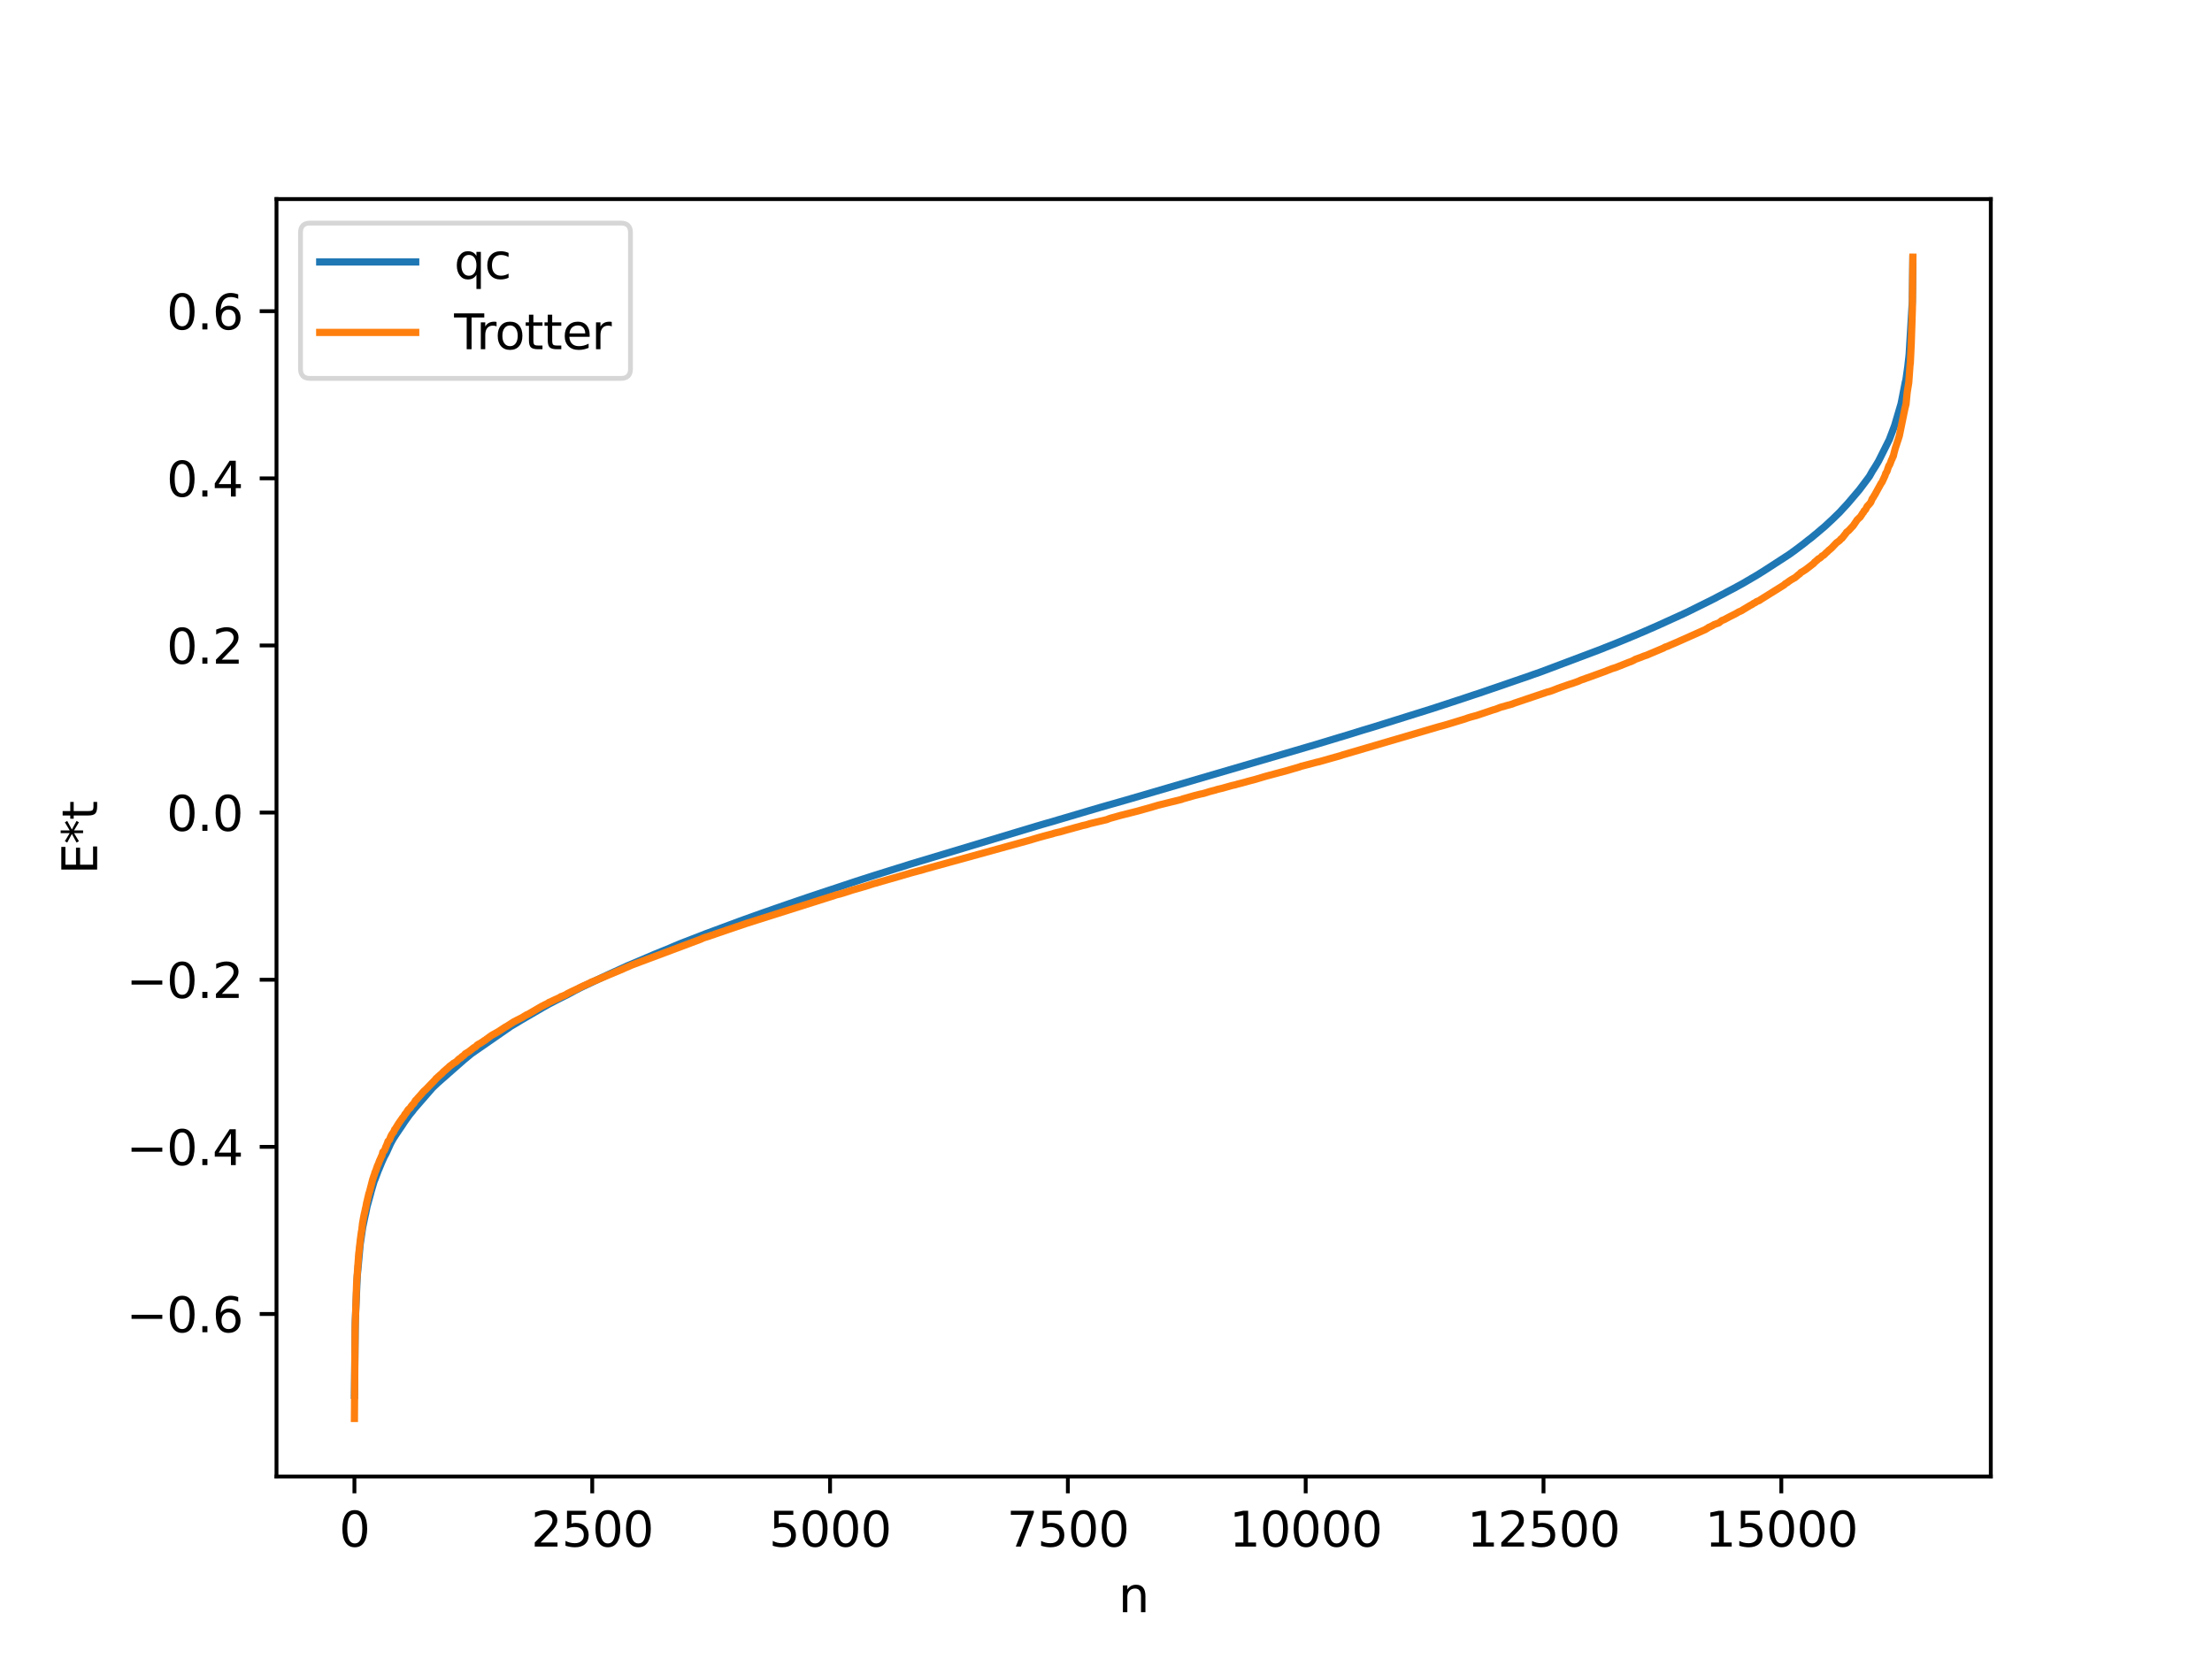 <?xml version="1.0" encoding="utf-8" standalone="no"?>
<!DOCTYPE svg PUBLIC "-//W3C//DTD SVG 1.1//EN"
  "http://www.w3.org/Graphics/SVG/1.1/DTD/svg11.dtd">
<svg xmlns:xlink="http://www.w3.org/1999/xlink" width="460.8pt" height="345.6pt" viewBox="0 0 460.8 345.6" xmlns="http://www.w3.org/2000/svg" version="1.1">
 <defs>
  <style type="text/css">*{stroke-linejoin: round; stroke-linecap: butt}</style>
 </defs>
 <g id="figure_1">
  <g id="patch_1">
   <path d="M 0 345.6 
L 460.8 345.6 
L 460.8 0 
L 0 0 
z
" style="fill: #ffffff"/>
  </g>
  <g id="axes_1">
   <g id="patch_2">
    <path d="M 57.6 307.584 
L 414.72 307.584 
L 414.72 41.472 
L 57.6 41.472 
z
" style="fill: #ffffff"/>
   </g>
   <g id="matplotlib.axis_1">
    <g id="xtick_1">
     <g id="line2d_1">
      <defs>
       <path id="md53ab59d5b" d="M 0 0 
L 0 3.5 
" style="stroke: #000000; stroke-width: 0.8"/>
      </defs>
      <g>
       <use xlink:href="#md53ab59d5b" x="73.833" y="307.584" style="stroke: #000000; stroke-width: 0.8"/>
      </g>
     </g>
     <g id="text_1">
      <!-- 0 -->
      <g transform="translate(70.651 322.182) scale(0.1 -0.1)">
       <defs>
        <path id="DejaVuSans-30" d="M 2034 4250 
Q 1547 4250 1301 3770 
Q 1056 3291 1056 2328 
Q 1056 1369 1301 889 
Q 1547 409 2034 409 
Q 2525 409 2770 889 
Q 3016 1369 3016 2328 
Q 3016 3291 2770 3770 
Q 2525 4250 2034 4250 
z
M 2034 4750 
Q 2819 4750 3233 4129 
Q 3647 3509 3647 2328 
Q 3647 1150 3233 529 
Q 2819 -91 2034 -91 
Q 1250 -91 836 529 
Q 422 1150 422 2328 
Q 422 3509 836 4129 
Q 1250 4750 2034 4750 
z
" transform="scale(0.016)"/>
       </defs>
       <use xlink:href="#DejaVuSans-30"/>
      </g>
     </g>
    </g>
    <g id="xtick_2">
     <g id="line2d_2">
      <g>
       <use xlink:href="#md53ab59d5b" x="123.374" y="307.584" style="stroke: #000000; stroke-width: 0.8"/>
      </g>
     </g>
     <g id="text_2">
      <!-- 2500 -->
      <g transform="translate(110.649 322.182) scale(0.1 -0.1)">
       <defs>
        <path id="DejaVuSans-32" d="M 1228 531 
L 3431 531 
L 3431 0 
L 469 0 
L 469 531 
Q 828 903 1448 1529 
Q 2069 2156 2228 2338 
Q 2531 2678 2651 2914 
Q 2772 3150 2772 3378 
Q 2772 3750 2511 3984 
Q 2250 4219 1831 4219 
Q 1534 4219 1204 4116 
Q 875 4013 500 3803 
L 500 4441 
Q 881 4594 1212 4672 
Q 1544 4750 1819 4750 
Q 2544 4750 2975 4387 
Q 3406 4025 3406 3419 
Q 3406 3131 3298 2873 
Q 3191 2616 2906 2266 
Q 2828 2175 2409 1742 
Q 1991 1309 1228 531 
z
" transform="scale(0.016)"/>
        <path id="DejaVuSans-35" d="M 691 4666 
L 3169 4666 
L 3169 4134 
L 1269 4134 
L 1269 2991 
Q 1406 3038 1543 3061 
Q 1681 3084 1819 3084 
Q 2600 3084 3056 2656 
Q 3513 2228 3513 1497 
Q 3513 744 3044 326 
Q 2575 -91 1722 -91 
Q 1428 -91 1123 -41 
Q 819 9 494 109 
L 494 744 
Q 775 591 1075 516 
Q 1375 441 1709 441 
Q 2250 441 2565 725 
Q 2881 1009 2881 1497 
Q 2881 1984 2565 2268 
Q 2250 2553 1709 2553 
Q 1456 2553 1204 2497 
Q 953 2441 691 2322 
L 691 4666 
z
" transform="scale(0.016)"/>
       </defs>
       <use xlink:href="#DejaVuSans-32"/>
       <use xlink:href="#DejaVuSans-35" x="63.623"/>
       <use xlink:href="#DejaVuSans-30" x="127.246"/>
       <use xlink:href="#DejaVuSans-30" x="190.869"/>
      </g>
     </g>
    </g>
    <g id="xtick_3">
     <g id="line2d_3">
      <g>
       <use xlink:href="#md53ab59d5b" x="172.915" y="307.584" style="stroke: #000000; stroke-width: 0.8"/>
      </g>
     </g>
     <g id="text_3">
      <!-- 5000 -->
      <g transform="translate(160.19 322.182) scale(0.1 -0.1)">
       <use xlink:href="#DejaVuSans-35"/>
       <use xlink:href="#DejaVuSans-30" x="63.623"/>
       <use xlink:href="#DejaVuSans-30" x="127.246"/>
       <use xlink:href="#DejaVuSans-30" x="190.869"/>
      </g>
     </g>
    </g>
    <g id="xtick_4">
     <g id="line2d_4">
      <g>
       <use xlink:href="#md53ab59d5b" x="222.457" y="307.584" style="stroke: #000000; stroke-width: 0.8"/>
      </g>
     </g>
     <g id="text_4">
      <!-- 7500 -->
      <g transform="translate(209.732 322.182) scale(0.1 -0.1)">
       <defs>
        <path id="DejaVuSans-37" d="M 525 4666 
L 3525 4666 
L 3525 4397 
L 1831 0 
L 1172 0 
L 2766 4134 
L 525 4134 
L 525 4666 
z
" transform="scale(0.016)"/>
       </defs>
       <use xlink:href="#DejaVuSans-37"/>
       <use xlink:href="#DejaVuSans-35" x="63.623"/>
       <use xlink:href="#DejaVuSans-30" x="127.246"/>
       <use xlink:href="#DejaVuSans-30" x="190.869"/>
      </g>
     </g>
    </g>
    <g id="xtick_5">
     <g id="line2d_5">
      <g>
       <use xlink:href="#md53ab59d5b" x="271.998" y="307.584" style="stroke: #000000; stroke-width: 0.8"/>
      </g>
     </g>
     <g id="text_5">
      <!-- 10000 -->
      <g transform="translate(256.092 322.182) scale(0.1 -0.1)">
       <defs>
        <path id="DejaVuSans-31" d="M 794 531 
L 1825 531 
L 1825 4091 
L 703 3866 
L 703 4441 
L 1819 4666 
L 2450 4666 
L 2450 531 
L 3481 531 
L 3481 0 
L 794 0 
L 794 531 
z
" transform="scale(0.016)"/>
       </defs>
       <use xlink:href="#DejaVuSans-31"/>
       <use xlink:href="#DejaVuSans-30" x="63.623"/>
       <use xlink:href="#DejaVuSans-30" x="127.246"/>
       <use xlink:href="#DejaVuSans-30" x="190.869"/>
       <use xlink:href="#DejaVuSans-30" x="254.492"/>
      </g>
     </g>
    </g>
    <g id="xtick_6">
     <g id="line2d_6">
      <g>
       <use xlink:href="#md53ab59d5b" x="321.54" y="307.584" style="stroke: #000000; stroke-width: 0.8"/>
      </g>
     </g>
     <g id="text_6">
      <!-- 12500 -->
      <g transform="translate(305.633 322.182) scale(0.1 -0.1)">
       <use xlink:href="#DejaVuSans-31"/>
       <use xlink:href="#DejaVuSans-32" x="63.623"/>
       <use xlink:href="#DejaVuSans-35" x="127.246"/>
       <use xlink:href="#DejaVuSans-30" x="190.869"/>
       <use xlink:href="#DejaVuSans-30" x="254.492"/>
      </g>
     </g>
    </g>
    <g id="xtick_7">
     <g id="line2d_7">
      <g>
       <use xlink:href="#md53ab59d5b" x="371.081" y="307.584" style="stroke: #000000; stroke-width: 0.8"/>
      </g>
     </g>
     <g id="text_7">
      <!-- 15000 -->
      <g transform="translate(355.175 322.182) scale(0.1 -0.1)">
       <use xlink:href="#DejaVuSans-31"/>
       <use xlink:href="#DejaVuSans-35" x="63.623"/>
       <use xlink:href="#DejaVuSans-30" x="127.246"/>
       <use xlink:href="#DejaVuSans-30" x="190.869"/>
       <use xlink:href="#DejaVuSans-30" x="254.492"/>
      </g>
     </g>
    </g>
    <g id="text_8">
     <!-- n -->
     <g transform="translate(232.991 335.861) scale(0.1 -0.1)">
      <defs>
       <path id="DejaVuSans-6e" d="M 3513 2113 
L 3513 0 
L 2938 0 
L 2938 2094 
Q 2938 2591 2744 2837 
Q 2550 3084 2163 3084 
Q 1697 3084 1428 2787 
Q 1159 2491 1159 1978 
L 1159 0 
L 581 0 
L 581 3500 
L 1159 3500 
L 1159 2956 
Q 1366 3272 1645 3428 
Q 1925 3584 2291 3584 
Q 2894 3584 3203 3211 
Q 3513 2838 3513 2113 
z
" transform="scale(0.016)"/>
      </defs>
      <use xlink:href="#DejaVuSans-6e"/>
     </g>
    </g>
   </g>
   <g id="matplotlib.axis_2">
    <g id="ytick_1">
     <g id="line2d_8">
      <defs>
       <path id="mea115092ef" d="M 0 0 
L -3.5 0 
" style="stroke: #000000; stroke-width: 0.8"/>
      </defs>
      <g>
       <use xlink:href="#mea115092ef" x="57.6" y="273.728" style="stroke: #000000; stroke-width: 0.8"/>
      </g>
     </g>
     <g id="text_9">
      <!-- −0.6 -->
      <g transform="translate(26.317 277.527) scale(0.1 -0.1)">
       <defs>
        <path id="DejaVuSans-2212" d="M 678 2272 
L 4684 2272 
L 4684 1741 
L 678 1741 
L 678 2272 
z
" transform="scale(0.016)"/>
        <path id="DejaVuSans-2e" d="M 684 794 
L 1344 794 
L 1344 0 
L 684 0 
L 684 794 
z
" transform="scale(0.016)"/>
        <path id="DejaVuSans-36" d="M 2113 2584 
Q 1688 2584 1439 2293 
Q 1191 2003 1191 1497 
Q 1191 994 1439 701 
Q 1688 409 2113 409 
Q 2538 409 2786 701 
Q 3034 994 3034 1497 
Q 3034 2003 2786 2293 
Q 2538 2584 2113 2584 
z
M 3366 4563 
L 3366 3988 
Q 3128 4100 2886 4159 
Q 2644 4219 2406 4219 
Q 1781 4219 1451 3797 
Q 1122 3375 1075 2522 
Q 1259 2794 1537 2939 
Q 1816 3084 2150 3084 
Q 2853 3084 3261 2657 
Q 3669 2231 3669 1497 
Q 3669 778 3244 343 
Q 2819 -91 2113 -91 
Q 1303 -91 875 529 
Q 447 1150 447 2328 
Q 447 3434 972 4092 
Q 1497 4750 2381 4750 
Q 2619 4750 2861 4703 
Q 3103 4656 3366 4563 
z
" transform="scale(0.016)"/>
       </defs>
       <use xlink:href="#DejaVuSans-2212"/>
       <use xlink:href="#DejaVuSans-30" x="83.789"/>
       <use xlink:href="#DejaVuSans-2e" x="147.412"/>
       <use xlink:href="#DejaVuSans-36" x="179.199"/>
      </g>
     </g>
    </g>
    <g id="ytick_2">
     <g id="line2d_9">
      <g>
       <use xlink:href="#mea115092ef" x="57.6" y="238.911" style="stroke: #000000; stroke-width: 0.8"/>
      </g>
     </g>
     <g id="text_10">
      <!-- −0.4 -->
      <g transform="translate(26.317 242.71) scale(0.1 -0.1)">
       <defs>
        <path id="DejaVuSans-34" d="M 2419 4116 
L 825 1625 
L 2419 1625 
L 2419 4116 
z
M 2253 4666 
L 3047 4666 
L 3047 1625 
L 3713 1625 
L 3713 1100 
L 3047 1100 
L 3047 0 
L 2419 0 
L 2419 1100 
L 313 1100 
L 313 1709 
L 2253 4666 
z
" transform="scale(0.016)"/>
       </defs>
       <use xlink:href="#DejaVuSans-2212"/>
       <use xlink:href="#DejaVuSans-30" x="83.789"/>
       <use xlink:href="#DejaVuSans-2e" x="147.412"/>
       <use xlink:href="#DejaVuSans-34" x="179.199"/>
      </g>
     </g>
    </g>
    <g id="ytick_3">
     <g id="line2d_10">
      <g>
       <use xlink:href="#mea115092ef" x="57.6" y="204.095" style="stroke: #000000; stroke-width: 0.8"/>
      </g>
     </g>
     <g id="text_11">
      <!-- −0.2 -->
      <g transform="translate(26.317 207.894) scale(0.1 -0.1)">
       <use xlink:href="#DejaVuSans-2212"/>
       <use xlink:href="#DejaVuSans-30" x="83.789"/>
       <use xlink:href="#DejaVuSans-2e" x="147.412"/>
       <use xlink:href="#DejaVuSans-32" x="179.199"/>
      </g>
     </g>
    </g>
    <g id="ytick_4">
     <g id="line2d_11">
      <g>
       <use xlink:href="#mea115092ef" x="57.6" y="169.278" style="stroke: #000000; stroke-width: 0.8"/>
      </g>
     </g>
     <g id="text_12">
      <!-- 0.0 -->
      <g transform="translate(34.697 173.077) scale(0.1 -0.1)">
       <use xlink:href="#DejaVuSans-30"/>
       <use xlink:href="#DejaVuSans-2e" x="63.623"/>
       <use xlink:href="#DejaVuSans-30" x="95.41"/>
      </g>
     </g>
    </g>
    <g id="ytick_5">
     <g id="line2d_12">
      <g>
       <use xlink:href="#mea115092ef" x="57.6" y="134.462" style="stroke: #000000; stroke-width: 0.8"/>
      </g>
     </g>
     <g id="text_13">
      <!-- 0.2 -->
      <g transform="translate(34.697 138.261) scale(0.1 -0.1)">
       <use xlink:href="#DejaVuSans-30"/>
       <use xlink:href="#DejaVuSans-2e" x="63.623"/>
       <use xlink:href="#DejaVuSans-32" x="95.41"/>
      </g>
     </g>
    </g>
    <g id="ytick_6">
     <g id="line2d_13">
      <g>
       <use xlink:href="#mea115092ef" x="57.6" y="99.645" style="stroke: #000000; stroke-width: 0.8"/>
      </g>
     </g>
     <g id="text_14">
      <!-- 0.4 -->
      <g transform="translate(34.697 103.444) scale(0.1 -0.1)">
       <use xlink:href="#DejaVuSans-30"/>
       <use xlink:href="#DejaVuSans-2e" x="63.623"/>
       <use xlink:href="#DejaVuSans-34" x="95.41"/>
      </g>
     </g>
    </g>
    <g id="ytick_7">
     <g id="line2d_14">
      <g>
       <use xlink:href="#mea115092ef" x="57.6" y="64.829" style="stroke: #000000; stroke-width: 0.8"/>
      </g>
     </g>
     <g id="text_15">
      <!-- 0.6 -->
      <g transform="translate(34.697 68.628) scale(0.1 -0.1)">
       <use xlink:href="#DejaVuSans-30"/>
       <use xlink:href="#DejaVuSans-2e" x="63.623"/>
       <use xlink:href="#DejaVuSans-36" x="95.41"/>
      </g>
     </g>
    </g>
    <g id="text_16">
     <!-- E*t -->
     <g transform="translate(20.238 182.148) rotate(-90) scale(0.1 -0.1)">
      <defs>
       <path id="DejaVuSans-45" d="M 628 4666 
L 3578 4666 
L 3578 4134 
L 1259 4134 
L 1259 2753 
L 3481 2753 
L 3481 2222 
L 1259 2222 
L 1259 531 
L 3634 531 
L 3634 0 
L 628 0 
L 628 4666 
z
" transform="scale(0.016)"/>
       <path id="DejaVuSans-2a" d="M 3009 3897 
L 1888 3291 
L 3009 2681 
L 2828 2375 
L 1778 3009 
L 1778 1831 
L 1422 1831 
L 1422 3009 
L 372 2375 
L 191 2681 
L 1313 3291 
L 191 3897 
L 372 4206 
L 1422 3572 
L 1422 4750 
L 1778 4750 
L 1778 3572 
L 2828 4206 
L 3009 3897 
z
" transform="scale(0.016)"/>
       <path id="DejaVuSans-74" d="M 1172 4494 
L 1172 3500 
L 2356 3500 
L 2356 3053 
L 1172 3053 
L 1172 1153 
Q 1172 725 1289 603 
Q 1406 481 1766 481 
L 2356 481 
L 2356 0 
L 1766 0 
Q 1100 0 847 248 
Q 594 497 594 1153 
L 594 3053 
L 172 3053 
L 172 3500 
L 594 3500 
L 594 4494 
L 1172 4494 
z
" transform="scale(0.016)"/>
      </defs>
      <use xlink:href="#DejaVuSans-45"/>
      <use xlink:href="#DejaVuSans-2a" x="63.184"/>
      <use xlink:href="#DejaVuSans-74" x="113.184"/>
     </g>
    </g>
   </g>
   <g id="line2d_15">
    <path d="M 73.833 290.684 
L 74.011 275.275 
L 74.427 265.736 
L 74.645 263.477 
L 75.022 259.295 
L 75.557 255.673 
L 76.131 252.916 
L 76.171 252.792 
L 76.449 251.391 
L 76.904 249.745 
L 77.083 249.093 
L 77.261 248.421 
L 77.301 248.245 
L 77.935 246.1 
L 78.113 245.693 
L 78.846 243.73 
L 78.926 243.586 
L 79.223 242.853 
L 79.54 242.098 
L 80.075 240.906 
L 80.154 240.792 
L 80.471 240.201 
L 81.403 238.149 
L 81.502 237.97 
L 81.918 237.223 
L 82.453 236.395 
L 82.711 236.012 
L 83.88 234.289 
L 84.197 233.8 
L 84.494 233.371 
L 85.267 232.289 
L 85.465 232.038 
L 85.901 231.52 
L 86.218 231.088 
L 90.043 226.684 
L 90.32 226.403 
L 90.835 225.916 
L 91.212 225.564 
L 96.622 220.8 
L 97.514 220.065 
L 98.148 219.532 
L 106.391 213.814 
L 107.323 213.267 
L 107.957 212.888 
L 108.551 212.523 
L 113.069 209.894 
L 113.446 209.679 
L 114.338 209.172 
L 115.031 208.821 
L 115.804 208.409 
L 116.201 208.211 
L 118.321 207.147 
L 118.638 206.971 
L 119.668 206.407 
L 120.897 205.776 
L 121.591 205.438 
L 126.842 202.96 
L 127.258 202.773 
L 130.31 201.378 
L 130.667 201.209 
L 131.182 200.998 
L 131.895 200.701 
L 132.311 200.521 
L 132.628 200.391 
L 132.906 200.265 
L 136.433 198.761 
L 139.525 197.505 
L 139.961 197.31 
L 141.209 196.782 
L 141.784 196.544 
L 143.607 195.845 
L 144.181 195.62 
L 145.093 195.27 
L 146.262 194.812 
L 147.114 194.474 
L 147.61 194.299 
L 152.366 192.535 
L 152.762 192.391 
L 153.753 192.015 
L 154.783 191.641 
L 159.064 190.108 
L 160.768 189.517 
L 161.402 189.292 
L 163.919 188.419 
L 168.358 186.903 
L 168.774 186.763 
L 172.717 185.45 
L 174.005 185.027 
L 177.315 183.923 
L 177.652 183.809 
L 178.266 183.609 
L 179.178 183.314 
L 181.813 182.468 
L 185.36 181.356 
L 185.836 181.209 
L 186.906 180.873 
L 187.6 180.669 
L 189.007 180.218 
L 189.601 180.029 
L 216.016 172.078 
L 216.472 171.944 
L 217.067 171.765 
L 218.038 171.484 
L 219.326 171.12 
L 220.673 170.715 
L 221.625 170.437 
L 229.016 168.251 
L 231.513 167.536 
L 232.246 167.334 
L 235.536 166.386 
L 271.899 155.746 
L 272.454 155.581 
L 274.099 155.099 
L 277.032 154.213 
L 277.785 153.984 
L 279.053 153.597 
L 279.568 153.454 
L 279.846 153.363 
L 280.916 153.04 
L 281.689 152.801 
L 283.809 152.139 
L 286.028 151.476 
L 292.786 149.364 
L 293.222 149.226 
L 294.886 148.705 
L 298.315 147.633 
L 303.487 145.938 
L 304.577 145.584 
L 307.153 144.719 
L 308.005 144.447 
L 309.392 143.971 
L 310.046 143.747 
L 310.522 143.581 
L 310.977 143.43 
L 312.305 142.977 
L 313.276 142.643 
L 314.009 142.386 
L 314.921 142.074 
L 315.278 141.949 
L 317.16 141.302 
L 317.913 141.051 
L 318.646 140.792 
L 319.32 140.546 
L 320.826 140.024 
L 333.212 135.361 
L 333.509 135.246 
L 334.321 134.916 
L 334.916 134.684 
L 335.59 134.416 
L 336.461 134.072 
L 338.126 133.392 
L 338.621 133.187 
L 340.365 132.459 
L 340.682 132.332 
L 341.653 131.911 
L 342.089 131.735 
L 345.419 130.278 
L 345.736 130.131 
L 347.361 129.393 
L 349.937 128.222 
L 350.472 127.992 
L 350.769 127.837 
L 351.502 127.497 
L 356.754 124.897 
L 357.17 124.688 
L 357.764 124.361 
L 359.27 123.583 
L 359.766 123.312 
L 361.311 122.502 
L 361.866 122.193 
L 363.016 121.569 
L 365.176 120.304 
L 366.127 119.746 
L 366.741 119.358 
L 367.058 119.164 
L 367.692 118.764 
L 372.785 115.461 
L 373.499 114.939 
L 373.756 114.763 
L 375.678 113.318 
L 376.689 112.506 
L 376.867 112.379 
L 377.303 112.047 
L 378.017 111.446 
L 378.354 111.177 
L 379.424 110.264 
L 379.662 110.061 
L 380.038 109.751 
L 381.742 108.173 
L 383.268 106.686 
L 383.625 106.288 
L 384.754 105.066 
L 385.012 104.777 
L 387.331 102.05 
L 389.173 99.597 
L 389.451 99.215 
L 390.065 98.119 
L 390.224 97.879 
L 390.64 97.224 
L 390.917 96.768 
L 391.353 96.026 
L 393.573 91.589 
L 394.682 88.659 
L 394.9 87.922 
L 395 87.582 
L 396.03 84.094 
L 396.228 83.095 
L 396.902 79.627 
L 397.041 79.084 
L 397.437 76.3 
L 397.477 75.901 
L 397.655 74.349 
L 397.714 73.736 
L 398.368 62.833 
L 398.487 53.856 
L 398.487 53.856 
" clip-path="url(#pb1bad9308c)" style="fill: none; stroke: #1f77b4; stroke-width: 1.5; stroke-linecap: square"/>
   </g>
   <g id="line2d_16">
    <path d="M 73.833 295.488 
L 73.971 276.997 
L 74.289 267.276 
L 74.744 260.986 
L 74.764 260.966 
L 75.042 258.466 
L 75.081 258.118 
L 75.299 256.511 
L 75.339 256.48 
L 75.517 254.869 
L 75.775 253.42 
L 75.933 252.671 
L 75.953 252.67 
L 76.151 251.661 
L 76.191 251.608 
L 76.389 250.501 
L 76.429 250.399 
L 76.845 248.616 
L 76.924 248.432 
L 77.102 247.777 
L 77.657 245.619 
L 77.677 245.619 
L 77.875 244.968 
L 77.955 244.801 
L 78.153 244.109 
L 78.252 243.975 
L 78.628 242.852 
L 78.846 242.399 
L 79.044 241.83 
L 79.282 241.332 
L 79.48 240.84 
L 79.56 240.761 
L 79.758 239.981 
L 79.996 239.76 
L 80.055 239.69 
L 80.214 239.357 
L 80.392 238.838 
L 80.491 238.677 
L 80.65 238.259 
L 80.669 238.247 
L 80.828 237.756 
L 80.987 237.615 
L 81.125 237.418 
L 81.165 237.407 
L 81.343 236.882 
L 81.403 236.767 
L 81.561 236.431 
L 81.977 235.81 
L 82.037 235.783 
L 82.215 235.289 
L 82.334 235.184 
L 82.909 234.245 
L 83.067 233.993 
L 83.662 233.15 
L 83.84 232.88 
L 84.078 232.624 
L 84.395 232.056 
L 84.573 231.906 
L 84.692 231.705 
L 84.97 231.259 
L 85.069 231.132 
L 85.366 230.871 
L 85.485 230.756 
L 85.643 230.474 
L 85.921 230.131 
L 86.159 229.931 
L 86.555 229.249 
L 86.832 228.995 
L 86.991 228.792 
L 87.546 228.176 
L 87.645 228.063 
L 87.764 227.938 
L 87.902 227.756 
L 88.358 227.255 
L 88.537 227.107 
L 88.695 226.965 
L 90.498 225.098 
L 90.637 224.965 
L 90.855 224.656 
L 91.133 224.464 
L 91.271 224.288 
L 91.489 224.114 
L 91.648 223.956 
L 91.787 223.842 
L 92.005 223.667 
L 92.104 223.564 
L 92.381 223.265 
L 93.471 222.323 
L 93.629 222.147 
L 94.184 221.742 
L 94.462 221.501 
L 94.739 221.356 
L 95.076 221.141 
L 95.314 220.902 
L 95.532 220.692 
L 95.651 220.572 
L 96.027 220.369 
L 96.186 220.15 
L 96.681 219.812 
L 96.899 219.531 
L 97.672 219.068 
L 98.702 218.257 
L 99.079 218.057 
L 99.356 217.76 
L 99.535 217.618 
L 99.713 217.505 
L 99.911 217.418 
L 100.09 217.311 
L 100.744 216.886 
L 100.863 216.776 
L 101.041 216.722 
L 101.378 216.427 
L 101.556 216.323 
L 102.032 215.953 
L 102.428 215.676 
L 103.617 215.015 
L 103.795 214.911 
L 105.321 213.915 
L 105.559 213.802 
L 107.045 212.845 
L 107.402 212.672 
L 107.699 212.511 
L 108.056 212.334 
L 108.353 212.187 
L 108.868 211.918 
L 109.225 211.682 
L 109.443 211.567 
L 109.641 211.436 
L 110.077 211.246 
L 110.454 211.028 
L 112.911 209.589 
L 113.129 209.512 
L 113.347 209.378 
L 114.14 208.982 
L 114.358 208.812 
L 114.754 208.665 
L 114.952 208.555 
L 115.765 208.178 
L 115.943 208.101 
L 116.636 207.776 
L 116.815 207.629 
L 117.29 207.468 
L 117.984 207.151 
L 118.123 207.032 
L 118.856 206.664 
L 119.173 206.506 
L 120.203 206.035 
L 120.441 205.923 
L 120.639 205.804 
L 121.373 205.445 
L 121.729 205.298 
L 122.007 205.168 
L 122.958 204.731 
L 123.176 204.586 
L 123.533 204.466 
L 129.854 201.815 
L 129.993 201.74 
L 131.281 201.187 
L 131.618 201.038 
L 145.747 195.746 
L 146.104 195.606 
L 146.381 195.459 
L 146.877 195.281 
L 147.392 195.131 
L 147.966 194.937 
L 148.184 194.854 
L 148.62 194.719 
L 149.056 194.556 
L 149.274 194.482 
L 155.477 192.368 
L 173.847 186.551 
L 174.144 186.438 
L 174.996 186.237 
L 175.274 186.145 
L 175.452 186.1 
L 176.918 185.636 
L 177.136 185.559 
L 177.513 185.432 
L 179.495 184.868 
L 179.891 184.743 
L 180.248 184.651 
L 182.031 184.076 
L 182.705 183.908 
L 182.962 183.817 
L 187.917 182.394 
L 188.333 182.271 
L 189.66 181.879 
L 192.435 181.133 
L 192.653 181.053 
L 214.748 174.964 
L 215.105 174.85 
L 215.66 174.682 
L 216.631 174.398 
L 217.007 174.299 
L 217.443 174.173 
L 218.85 173.806 
L 219.247 173.703 
L 219.623 173.572 
L 220.356 173.394 
L 220.733 173.321 
L 221.565 173.084 
L 221.961 172.967 
L 222.814 172.732 
L 223.329 172.594 
L 224.003 172.399 
L 224.538 172.263 
L 225.073 172.116 
L 225.489 171.991 
L 226.242 171.829 
L 226.698 171.693 
L 226.995 171.589 
L 230.601 170.732 
L 230.978 170.568 
L 231.295 170.46 
L 233.237 169.92 
L 233.415 169.867 
L 234.05 169.709 
L 236.408 169.111 
L 236.883 168.993 
L 238.528 168.532 
L 240.094 168.097 
L 240.272 168.03 
L 240.609 167.939 
L 241.183 167.759 
L 246.138 166.538 
L 246.375 166.434 
L 247.287 166.177 
L 248.714 165.766 
L 250.121 165.41 
L 250.458 165.348 
L 251.171 165.157 
L 252.003 164.892 
L 253.252 164.572 
L 253.509 164.47 
L 254.579 164.219 
L 256.68 163.629 
L 257.314 163.493 
L 257.75 163.359 
L 258.305 163.218 
L 258.999 163.036 
L 259.593 162.873 
L 259.811 162.804 
L 261.396 162.391 
L 262.863 161.953 
L 263.239 161.845 
L 263.755 161.691 
L 268.372 160.455 
L 268.57 160.39 
L 269.145 160.223 
L 269.402 160.147 
L 270.789 159.745 
L 271.047 159.623 
L 271.245 159.59 
L 274.297 158.786 
L 274.773 158.685 
L 275.268 158.543 
L 275.565 158.462 
L 277.309 157.964 
L 279.429 157.364 
L 279.647 157.277 
L 299.563 151.434 
L 299.741 151.386 
L 300.395 151.214 
L 301.109 151.012 
L 301.584 150.873 
L 305.27 149.747 
L 305.706 149.581 
L 306.459 149.35 
L 306.638 149.302 
L 307.292 149.128 
L 307.549 149.064 
L 311.076 147.877 
L 311.493 147.764 
L 311.968 147.593 
L 312.186 147.5 
L 312.563 147.35 
L 312.82 147.278 
L 313.435 147.118 
L 313.633 147.047 
L 315.02 146.664 
L 315.416 146.498 
L 322.352 144.158 
L 322.669 144.088 
L 323.026 143.978 
L 323.244 143.901 
L 323.7 143.731 
L 324.572 143.383 
L 324.869 143.288 
L 325.008 143.224 
L 327.049 142.516 
L 327.445 142.405 
L 327.762 142.289 
L 328.792 141.927 
L 329.03 141.812 
L 329.407 141.65 
L 330.299 141.346 
L 330.517 141.243 
L 330.715 141.197 
L 334.638 139.769 
L 334.837 139.668 
L 335.173 139.555 
L 335.827 139.289 
L 336.541 139.077 
L 337.472 138.701 
L 337.67 138.642 
L 337.987 138.501 
L 338.285 138.384 
L 339.414 137.934 
L 339.711 137.838 
L 340.207 137.619 
L 340.702 137.34 
L 341.911 136.9 
L 342.109 136.814 
L 342.347 136.717 
L 342.644 136.611 
L 343.12 136.457 
L 343.358 136.346 
L 346.588 134.981 
L 346.746 134.867 
L 346.964 134.767 
L 347.321 134.654 
L 347.618 134.531 
L 347.935 134.381 
L 349.025 133.919 
L 349.223 133.834 
L 355.069 131.226 
L 355.307 131.12 
L 355.446 131.015 
L 355.644 130.915 
L 355.981 130.667 
L 356.298 130.562 
L 356.456 130.455 
L 356.734 130.337 
L 357.051 130.131 
L 357.665 129.904 
L 358.081 129.753 
L 358.696 129.263 
L 359.171 129.089 
L 360.34 128.462 
L 361.49 127.89 
L 361.787 127.72 
L 362.164 127.491 
L 362.639 127.289 
L 362.897 127.159 
L 363.154 126.987 
L 363.372 126.861 
L 364.561 126.144 
L 365.057 125.884 
L 365.235 125.732 
L 365.691 125.512 
L 365.869 125.353 
L 366.464 125.113 
L 366.622 125.021 
L 366.781 124.897 
L 371.715 121.817 
L 371.854 121.635 
L 372.369 121.339 
L 372.607 121.137 
L 373.221 120.728 
L 373.439 120.618 
L 373.618 120.498 
L 373.875 120.379 
L 374.291 120.039 
L 374.43 119.909 
L 374.727 119.67 
L 374.965 119.5 
L 375.163 119.25 
L 375.48 119.087 
L 376.075 118.707 
L 376.253 118.579 
L 376.649 118.277 
L 377.343 117.741 
L 377.482 117.626 
L 377.759 117.418 
L 377.898 117.282 
L 378.037 117.078 
L 378.195 116.996 
L 378.354 116.817 
L 378.552 116.696 
L 378.75 116.454 
L 379.047 116.306 
L 379.384 116.059 
L 379.562 115.823 
L 379.919 115.656 
L 380.514 115.063 
L 380.652 114.969 
L 380.989 114.617 
L 381.108 114.543 
L 381.326 114.348 
L 381.485 114.222 
L 382.555 113.091 
L 383.209 112.608 
L 383.546 112.218 
L 383.704 112.148 
L 383.882 111.925 
L 384.536 111.093 
L 384.675 110.861 
L 384.992 110.622 
L 385.111 110.527 
L 386.062 109.506 
L 386.439 108.951 
L 386.756 108.489 
L 386.815 108.366 
L 387.35 107.843 
L 387.489 107.743 
L 387.925 107.089 
L 387.965 106.991 
L 388.123 106.805 
L 388.183 106.756 
L 388.341 106.407 
L 388.599 106.203 
L 388.995 105.428 
L 389.193 105.272 
L 389.312 105.117 
L 389.451 104.979 
L 389.649 104.727 
L 389.728 104.613 
L 389.887 104.229 
L 390.045 103.845 
L 390.145 103.769 
L 390.541 103.078 
L 390.62 102.985 
L 390.798 102.631 
L 391.591 101.201 
L 391.888 100.649 
L 392.007 100.544 
L 392.146 100.262 
L 392.681 99.097 
L 392.84 98.587 
L 392.998 98.385 
L 393.137 98.073 
L 393.295 97.556 
L 393.513 96.968 
L 393.593 96.939 
L 393.771 96.533 
L 393.89 96.208 
L 394.048 95.783 
L 394.167 95.587 
L 394.326 95.123 
L 394.405 95.054 
L 394.564 94.361 
L 394.821 93.404 
L 395.475 91.411 
L 395.673 90.768 
L 396.803 85.246 
L 396.981 84.517 
L 397.06 84.232 
L 397.298 81.788 
L 397.576 80.041 
L 397.635 79.689 
L 397.913 75.792 
L 397.952 75.741 
L 398.15 71.595 
L 398.388 64.324 
L 398.487 53.568 
L 398.487 53.568 
" clip-path="url(#pb1bad9308c)" style="fill: none; stroke: #ff7f0e; stroke-width: 1.5; stroke-linecap: square"/>
   </g>
   <g id="patch_3">
    <path d="M 57.6 307.584 
L 57.6 41.472 
" style="fill: none; stroke: #000000; stroke-width: 0.8; stroke-linejoin: miter; stroke-linecap: square"/>
   </g>
   <g id="patch_4">
    <path d="M 414.72 307.584 
L 414.72 41.472 
" style="fill: none; stroke: #000000; stroke-width: 0.8; stroke-linejoin: miter; stroke-linecap: square"/>
   </g>
   <g id="patch_5">
    <path d="M 57.6 307.584 
L 414.72 307.584 
" style="fill: none; stroke: #000000; stroke-width: 0.8; stroke-linejoin: miter; stroke-linecap: square"/>
   </g>
   <g id="patch_6">
    <path d="M 57.6 41.472 
L 414.72 41.472 
" style="fill: none; stroke: #000000; stroke-width: 0.8; stroke-linejoin: miter; stroke-linecap: square"/>
   </g>
   <g id="legend_1">
    <g id="patch_7">
     <path d="M 64.6 78.828 
L 129.342 78.828 
Q 131.342 78.828 131.342 76.828 
L 131.342 48.472 
Q 131.342 46.472 129.342 46.472 
L 64.6 46.472 
Q 62.6 46.472 62.6 48.472 
L 62.6 76.828 
Q 62.6 78.828 64.6 78.828 
z
" style="fill: #ffffff; opacity: 0.8; stroke: #cccccc; stroke-linejoin: miter"/>
    </g>
    <g id="line2d_17">
     <path d="M 66.6 54.57 
L 76.6 54.57 
L 86.6 54.57 
" style="fill: none; stroke: #1f77b4; stroke-width: 1.5; stroke-linecap: square"/>
    </g>
    <g id="text_17">
     <!-- qc -->
     <g transform="translate(94.6 58.07) scale(0.1 -0.1)">
      <defs>
       <path id="DejaVuSans-71" d="M 947 1747 
Q 947 1113 1208 752 
Q 1469 391 1925 391 
Q 2381 391 2643 752 
Q 2906 1113 2906 1747 
Q 2906 2381 2643 2742 
Q 2381 3103 1925 3103 
Q 1469 3103 1208 2742 
Q 947 2381 947 1747 
z
M 2906 525 
Q 2725 213 2448 61 
Q 2172 -91 1784 -91 
Q 1150 -91 751 415 
Q 353 922 353 1747 
Q 353 2572 751 3078 
Q 1150 3584 1784 3584 
Q 2172 3584 2448 3432 
Q 2725 3281 2906 2969 
L 2906 3500 
L 3481 3500 
L 3481 -1331 
L 2906 -1331 
L 2906 525 
z
" transform="scale(0.016)"/>
       <path id="DejaVuSans-63" d="M 3122 3366 
L 3122 2828 
Q 2878 2963 2633 3030 
Q 2388 3097 2138 3097 
Q 1578 3097 1268 2742 
Q 959 2388 959 1747 
Q 959 1106 1268 751 
Q 1578 397 2138 397 
Q 2388 397 2633 464 
Q 2878 531 3122 666 
L 3122 134 
Q 2881 22 2623 -34 
Q 2366 -91 2075 -91 
Q 1284 -91 818 406 
Q 353 903 353 1747 
Q 353 2603 823 3093 
Q 1294 3584 2113 3584 
Q 2378 3584 2631 3529 
Q 2884 3475 3122 3366 
z
" transform="scale(0.016)"/>
      </defs>
      <use xlink:href="#DejaVuSans-71"/>
      <use xlink:href="#DejaVuSans-63" x="63.477"/>
     </g>
    </g>
    <g id="line2d_18">
     <path d="M 66.6 69.249 
L 76.6 69.249 
L 86.6 69.249 
" style="fill: none; stroke: #ff7f0e; stroke-width: 1.5; stroke-linecap: square"/>
    </g>
    <g id="text_18">
     <!-- Trotter -->
     <g transform="translate(94.6 72.749) scale(0.1 -0.1)">
      <defs>
       <path id="DejaVuSans-54" d="M -19 4666 
L 3928 4666 
L 3928 4134 
L 2272 4134 
L 2272 0 
L 1638 0 
L 1638 4134 
L -19 4134 
L -19 4666 
z
" transform="scale(0.016)"/>
       <path id="DejaVuSans-72" d="M 2631 2963 
Q 2534 3019 2420 3045 
Q 2306 3072 2169 3072 
Q 1681 3072 1420 2755 
Q 1159 2438 1159 1844 
L 1159 0 
L 581 0 
L 581 3500 
L 1159 3500 
L 1159 2956 
Q 1341 3275 1631 3429 
Q 1922 3584 2338 3584 
Q 2397 3584 2469 3576 
Q 2541 3569 2628 3553 
L 2631 2963 
z
" transform="scale(0.016)"/>
       <path id="DejaVuSans-6f" d="M 1959 3097 
Q 1497 3097 1228 2736 
Q 959 2375 959 1747 
Q 959 1119 1226 758 
Q 1494 397 1959 397 
Q 2419 397 2687 759 
Q 2956 1122 2956 1747 
Q 2956 2369 2687 2733 
Q 2419 3097 1959 3097 
z
M 1959 3584 
Q 2709 3584 3137 3096 
Q 3566 2609 3566 1747 
Q 3566 888 3137 398 
Q 2709 -91 1959 -91 
Q 1206 -91 779 398 
Q 353 888 353 1747 
Q 353 2609 779 3096 
Q 1206 3584 1959 3584 
z
" transform="scale(0.016)"/>
       <path id="DejaVuSans-65" d="M 3597 1894 
L 3597 1613 
L 953 1613 
Q 991 1019 1311 708 
Q 1631 397 2203 397 
Q 2534 397 2845 478 
Q 3156 559 3463 722 
L 3463 178 
Q 3153 47 2828 -22 
Q 2503 -91 2169 -91 
Q 1331 -91 842 396 
Q 353 884 353 1716 
Q 353 2575 817 3079 
Q 1281 3584 2069 3584 
Q 2775 3584 3186 3129 
Q 3597 2675 3597 1894 
z
M 3022 2063 
Q 3016 2534 2758 2815 
Q 2500 3097 2075 3097 
Q 1594 3097 1305 2825 
Q 1016 2553 972 2059 
L 3022 2063 
z
" transform="scale(0.016)"/>
      </defs>
      <use xlink:href="#DejaVuSans-54"/>
      <use xlink:href="#DejaVuSans-72" x="46.334"/>
      <use xlink:href="#DejaVuSans-6f" x="85.197"/>
      <use xlink:href="#DejaVuSans-74" x="146.379"/>
      <use xlink:href="#DejaVuSans-74" x="185.588"/>
      <use xlink:href="#DejaVuSans-65" x="224.797"/>
      <use xlink:href="#DejaVuSans-72" x="286.32"/>
     </g>
    </g>
   </g>
  </g>
 </g>
 <defs>
  <clipPath id="pb1bad9308c">
   <rect x="57.6" y="41.472" width="357.12" height="266.112"/>
  </clipPath>
 </defs>
</svg>
